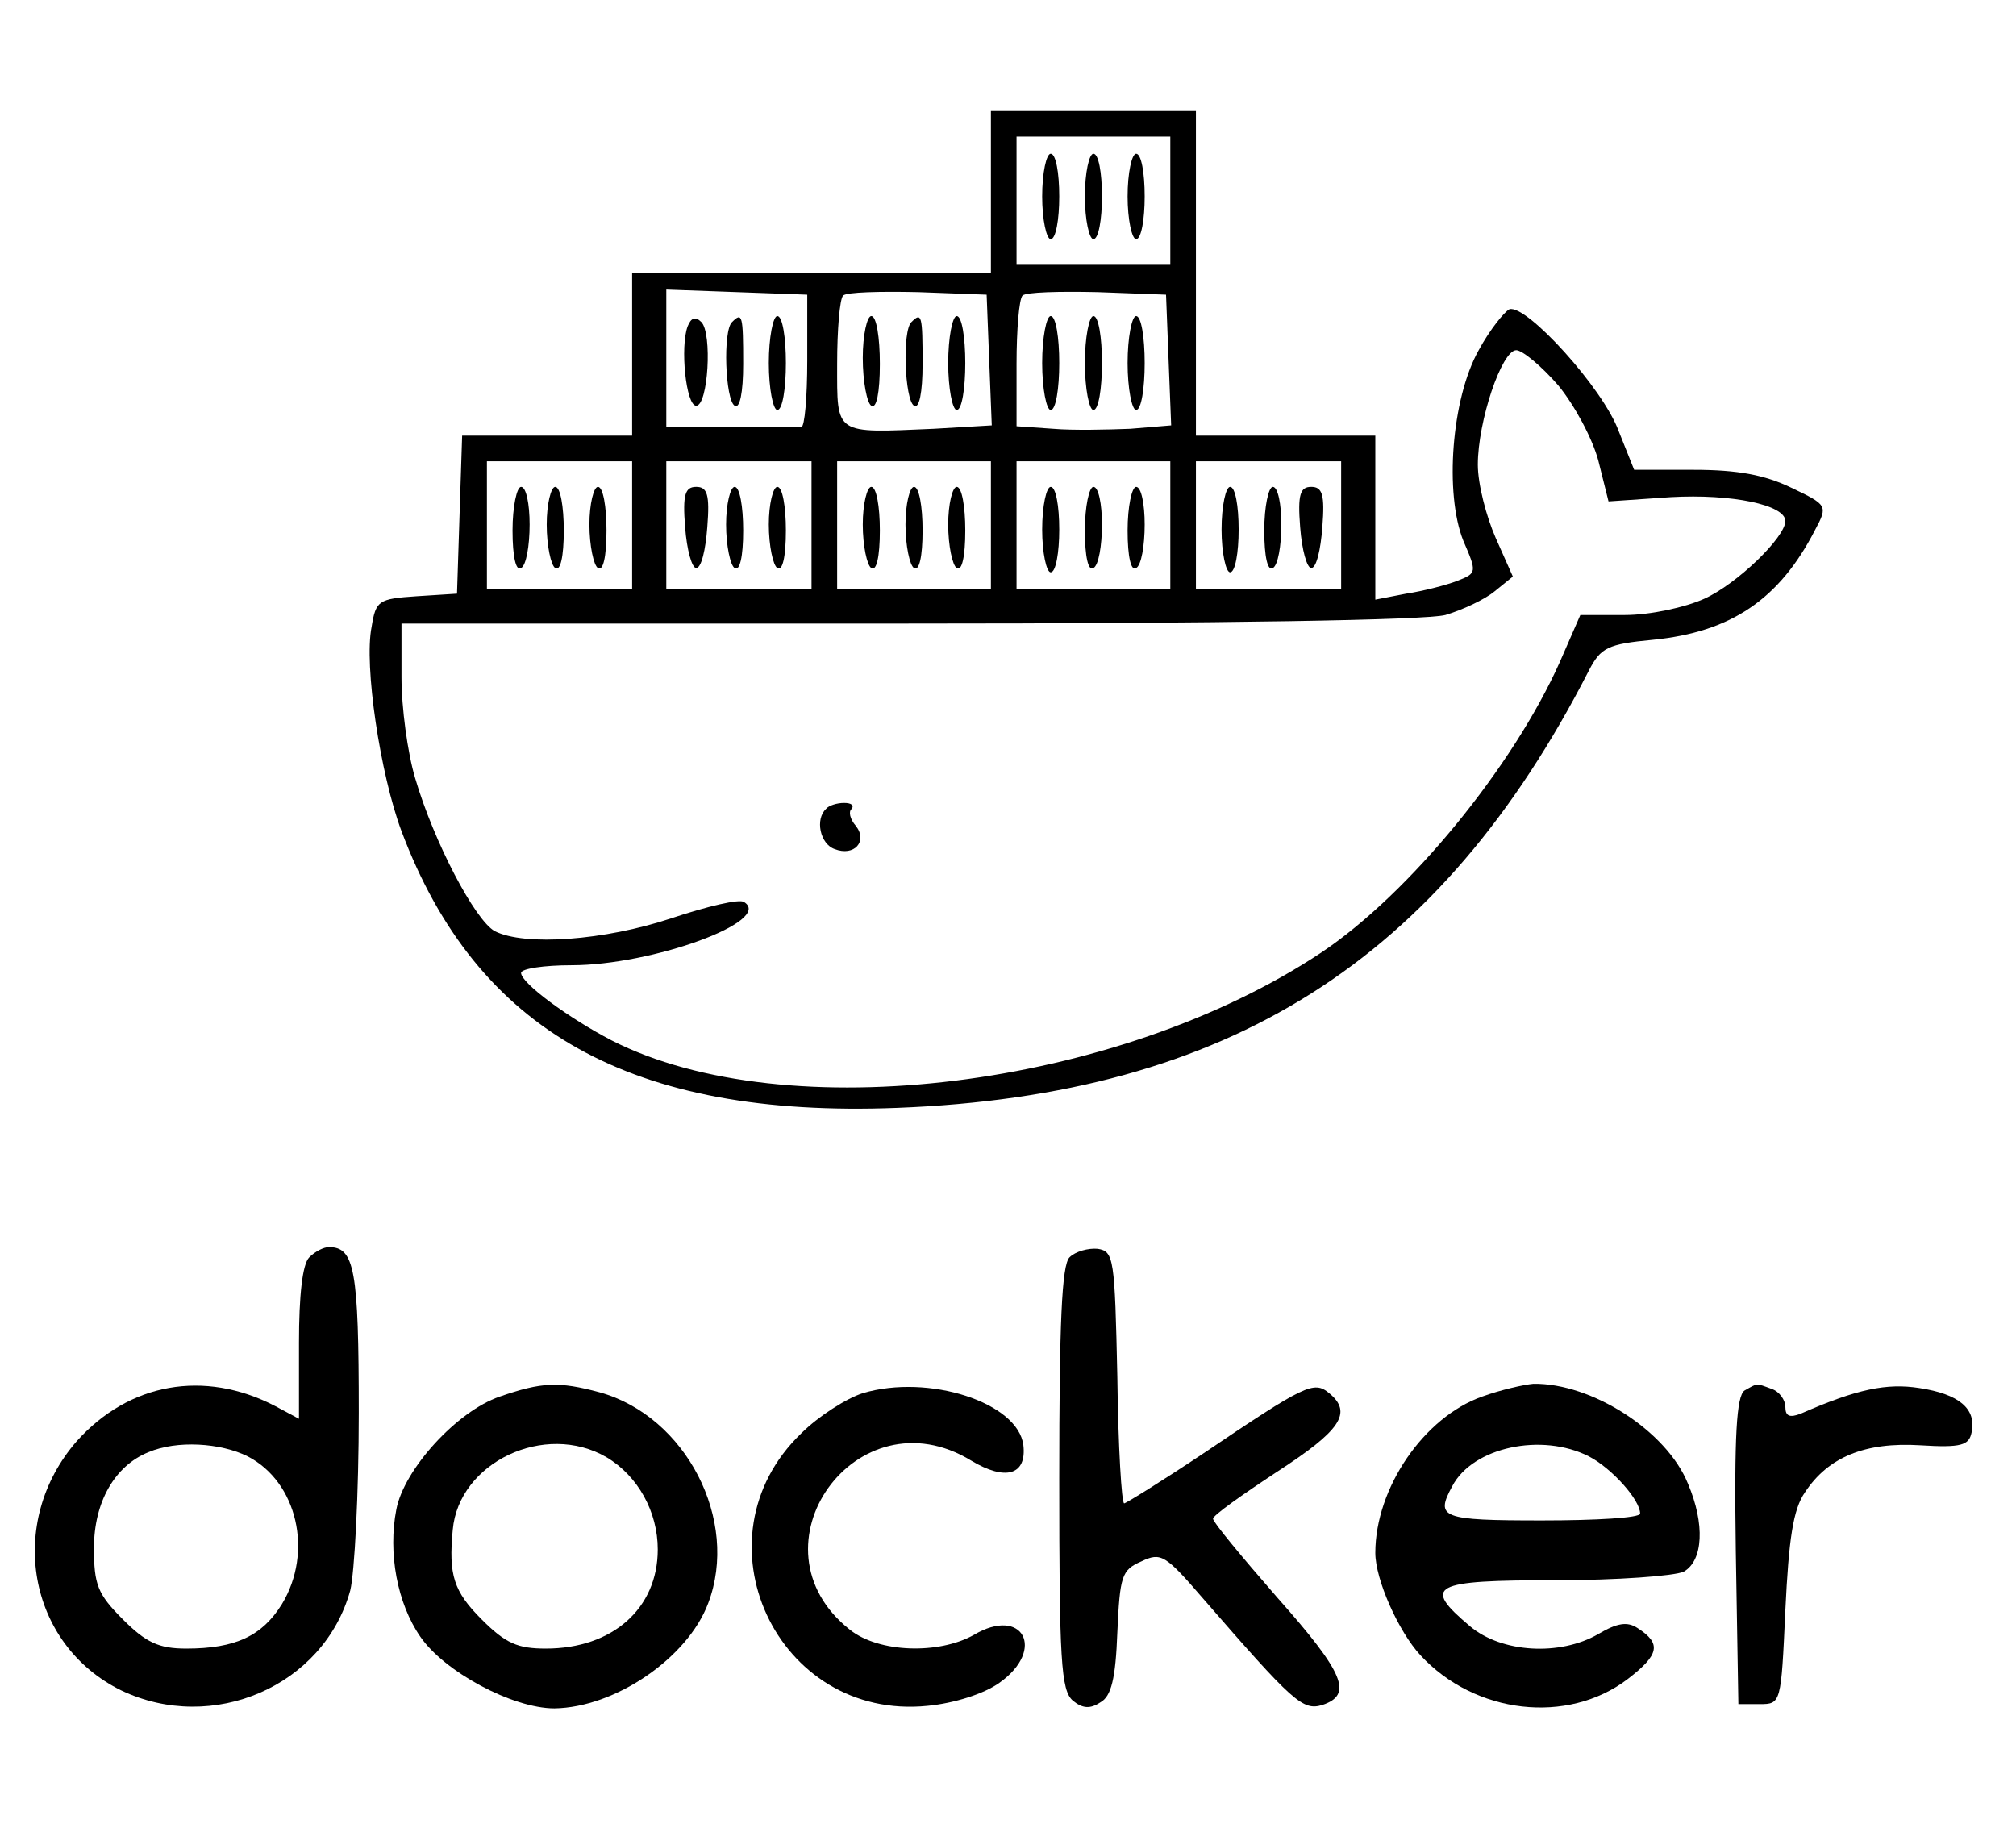 <?xml version="1.0" standalone="no"?>
<!DOCTYPE svg PUBLIC "-//W3C//DTD SVG 20010904//EN"
 "http://www.w3.org/TR/2001/REC-SVG-20010904/DTD/svg10.dtd">
<svg version="1.0" xmlns="http://www.w3.org/2000/svg"
 width="236pt" height="214pt" viewBox="0 0 236 214"
 preserveAspectRatio="xMidYMid meet">

<g transform="translate(0,214) scale(0.1,-0.1)"
fill="#000000" stroke="none">
<path d="M1160 1915 l0 -95 -210 0 -210 0 0 -95 0 -95 -100 0 -99 0 -3 -92 -3
-93 -47 -3 c-45 -3 -48 -5 -53 -36 -9 -45 10 -172 35 -239 88 -234 269 -336
580 -324 388 15 636 172 810 512 14 27 22 31 75 36 91 9 148 47 190 129 15 28
14 29 -28 49 -31 15 -63 21 -114 21 l-70 0 -18 45 c-18 50 -108 149 -128 143
-6 -3 -23 -24 -36 -48 -32 -57 -40 -168 -18 -223 16 -37 16 -38 -7 -47 -13 -5
-40 -12 -60 -15 l-36 -7 0 96 0 96 -105 0 -105 0 0 190 0 190 -120 0 -120 0 0
-95z m210 -10 l0 -75 -90 0 -90 0 0 75 0 75 90 0 90 0 0 -75z m-425 -187 c0
-43 -3 -78 -7 -78 -5 0 -42 0 -83 0 l-75 0 0 80 0 81 83 -3 82 -3 0 -77z m213
0 l3 -76 -68 -4 c-117 -5 -113 -8 -113 76 0 40 3 76 7 80 4 4 43 5 88 4 l80
-3 3 -77z m210 0 l3 -76 -48 -4 c-26 -1 -67 -2 -90 0 l-43 3 0 73 c0 40 3 76
7 80 4 4 43 5 88 4 l80 -3 3 -77z m456 -29 c19 -23 40 -62 47 -88 l12 -48 73
5 c71 4 134 -9 134 -28 0 -19 -57 -74 -95 -91 -22 -10 -63 -19 -93 -19 l-52 0
-24 -55 c-55 -123 -176 -271 -279 -340 -239 -159 -627 -207 -831 -103 -50 26
-106 67 -106 79 0 5 27 9 59 9 95 0 237 52 202 74 -5 4 -43 -5 -85 -19 -78
-26 -172 -33 -207 -15 -23 13 -71 104 -93 179 -9 30 -16 83 -16 118 l0 63 593
0 c371 0 606 4 629 10 20 6 46 18 58 28 l21 17 -20 45 c-11 25 -21 63 -21 86
0 51 28 134 45 134 7 0 29 -18 49 -41z m-1084 -164 l0 -75 -85 0 -85 0 0 75 0
75 85 0 85 0 0 -75z m210 0 l0 -75 -85 0 -85 0 0 75 0 75 85 0 85 0 0 -75z
m210 0 l0 -75 -90 0 -90 0 0 75 0 75 90 0 90 0 0 -75z m210 0 l0 -75 -90 0
-90 0 0 75 0 75 90 0 90 0 0 -75z m200 0 l0 -75 -85 0 -85 0 0 75 0 75 85 0
85 0 0 -75z"/>
<path d="M1220 1910 c0 -27 5 -50 10 -50 6 0 10 23 10 50 0 28 -4 50 -10 50
-5 0 -10 -22 -10 -50z"/>
<path d="M1270 1910 c0 -27 5 -50 10 -50 6 0 10 23 10 50 0 28 -4 50 -10 50
-5 0 -10 -22 -10 -50z"/>
<path d="M1320 1910 c0 -27 5 -50 10 -50 6 0 10 23 10 50 0 28 -4 50 -10 50
-5 0 -10 -22 -10 -50z"/>
<path d="M805 1758 c-9 -24 -2 -93 10 -93 14 0 19 85 6 98 -7 7 -12 5 -16 -5z"/>
<path d="M857 1763 c-11 -10 -8 -91 3 -98 6 -4 10 15 10 49 0 57 -1 61 -13 49z"/>
<path d="M900 1715 c0 -30 5 -55 10 -55 6 0 10 25 10 55 0 30 -4 55 -10 55 -5
0 -10 -25 -10 -55z"/>
<path d="M1010 1721 c0 -28 5 -53 10 -56 6 -4 10 15 10 49 0 31 -4 56 -10 56
-5 0 -10 -22 -10 -49z"/>
<path d="M1067 1763 c-11 -10 -8 -91 3 -98 6 -4 10 15 10 49 0 57 -1 61 -13
49z"/>
<path d="M1110 1715 c0 -30 5 -55 10 -55 6 0 10 25 10 55 0 30 -4 55 -10 55
-5 0 -10 -25 -10 -55z"/>
<path d="M1220 1715 c0 -30 5 -55 10 -55 6 0 10 25 10 55 0 30 -4 55 -10 55
-5 0 -10 -25 -10 -55z"/>
<path d="M1270 1715 c0 -30 5 -55 10 -55 6 0 10 25 10 55 0 30 -4 55 -10 55
-5 0 -10 -25 -10 -55z"/>
<path d="M1320 1715 c0 -30 5 -55 10 -55 6 0 10 25 10 55 0 30 -4 55 -10 55
-5 0 -10 -25 -10 -55z"/>
<path d="M967 1193 c-13 -12 -7 -41 10 -47 23 -9 39 9 25 27 -7 8 -9 17 -5 20
3 4 0 7 -9 7 -8 0 -18 -3 -21 -7z"/>
<path d="M600 1519 c0 -31 4 -48 10 -44 6 3 10 26 10 51 0 24 -4 44 -10 44 -5
0 -10 -23 -10 -51z"/>
<path d="M640 1526 c0 -25 5 -48 10 -51 6 -4 10 13 10 44 0 28 -4 51 -10 51
-5 0 -10 -20 -10 -44z"/>
<path d="M690 1526 c0 -25 5 -48 10 -51 6 -4 10 13 10 44 0 28 -4 51 -10 51
-5 0 -10 -20 -10 -44z"/>
<path d="M802 1523 c2 -27 8 -48 13 -48 6 0 11 21 13 48 3 38 0 47 -13 47 -13
0 -16 -9 -13 -47z"/>
<path d="M850 1526 c0 -25 5 -48 10 -51 6 -4 10 13 10 44 0 28 -4 51 -10 51
-5 0 -10 -20 -10 -44z"/>
<path d="M900 1526 c0 -25 5 -48 10 -51 6 -4 10 13 10 44 0 28 -4 51 -10 51
-5 0 -10 -20 -10 -44z"/>
<path d="M1010 1526 c0 -25 5 -48 10 -51 6 -4 10 13 10 44 0 28 -4 51 -10 51
-5 0 -10 -20 -10 -44z"/>
<path d="M1060 1526 c0 -25 5 -48 10 -51 6 -4 10 13 10 44 0 28 -4 51 -10 51
-5 0 -10 -20 -10 -44z"/>
<path d="M1110 1526 c0 -25 5 -48 10 -51 6 -4 10 13 10 44 0 28 -4 51 -10 51
-5 0 -10 -20 -10 -44z"/>
<path d="M1220 1520 c0 -27 5 -50 10 -50 6 0 10 23 10 50 0 28 -4 50 -10 50
-5 0 -10 -22 -10 -50z"/>
<path d="M1270 1519 c0 -31 4 -48 10 -44 6 3 10 26 10 51 0 24 -4 44 -10 44
-5 0 -10 -23 -10 -51z"/>
<path d="M1320 1519 c0 -31 4 -48 10 -44 6 3 10 26 10 51 0 24 -4 44 -10 44
-5 0 -10 -23 -10 -51z"/>
<path d="M1430 1520 c0 -27 5 -50 10 -50 6 0 10 23 10 50 0 28 -4 50 -10 50
-5 0 -10 -22 -10 -50z"/>
<path d="M1480 1519 c0 -31 4 -48 10 -44 6 3 10 26 10 51 0 24 -4 44 -10 44
-5 0 -10 -23 -10 -51z"/>
<path d="M1522 1523 c2 -27 8 -48 13 -48 6 0 11 21 13 48 3 38 0 47 -13 47
-13 0 -16 -9 -13 -47z"/>
<path d="M362 668 c-8 -8 -12 -45 -12 -100 l0 -89 -28 15 c-83 43 -171 27
-232 -41 -83 -95 -58 -238 52 -292 107 -51 237 5 268 117 5 20 10 114 10 208
0 168 -5 194 -35 194 -6 0 -16 -5 -23 -12z m-72 -233 c58 -30 77 -112 40 -173
-23 -37 -54 -52 -112 -52 -32 0 -47 7 -74 34 -30 30 -34 41 -34 84 0 53 24 96
64 112 33 14 84 11 116 -5z"/>
<path d="M1252 668 c-9 -9 -12 -76 -12 -259 0 -213 2 -248 16 -260 11 -9 20
-10 32 -2 13 7 18 28 20 82 3 66 5 73 28 83 23 11 28 8 72 -43 106 -122 117
-132 140 -125 36 12 26 37 -53 126 -41 47 -75 88 -75 92 0 4 34 28 75 55 74
48 89 69 61 92 -18 15 -28 10 -148 -71 -48 -32 -90 -58 -92 -58 -3 0 -7 66 -8
148 -3 139 -4 147 -23 150 -11 1 -26 -3 -33 -10z"/>
<path d="M585 505 c-50 -17 -112 -85 -121 -132 -10 -51 1 -110 28 -149 28 -41
108 -84 157 -84 71 1 156 59 180 123 37 97 -26 219 -127 247 -48 13 -68 12
-117 -5z m125 -71 c37 -22 60 -64 60 -108 0 -69 -53 -116 -131 -116 -33 0 -47
6 -75 34 -33 33 -39 52 -34 105 7 79 108 127 180 85z"/>
<path d="M1010 509 c-19 -6 -52 -27 -72 -47 -128 -123 -29 -337 148 -319 31 3
66 14 84 27 55 39 27 90 -30 56 -41 -23 -111 -21 -145 6 -123 97 8 280 142
198 40 -24 65 -17 61 18 -6 50 -111 84 -188 61z"/>
<path d="M1735 505 c-68 -24 -125 -107 -125 -183 0 -31 27 -92 53 -120 64 -69
172 -81 242 -28 38 29 40 42 12 60 -12 8 -24 6 -46 -7 -45 -26 -113 -22 -150
9 -57 48 -45 54 100 54 72 0 139 5 150 10 23 13 25 56 5 103 -25 62 -113 118
-181 117 -11 -1 -38 -7 -60 -15z m125 -70 c27 -14 60 -51 60 -67 0 -5 -52 -8
-115 -8 -118 0 -125 3 -105 40 24 46 105 63 160 35z"/>
<path d="M2042 512 c-9 -7 -12 -51 -10 -188 l3 -179 25 0 c25 0 25 1 30 110 4
83 9 118 23 138 27 41 70 59 135 55 48 -3 57 0 60 15 6 28 -15 45 -61 52 -38
6 -73 -1 -139 -30 -13 -5 -18 -3 -18 8 0 8 -7 18 -16 21 -19 7 -16 7 -32 -2z"/>
</g>
</svg>
